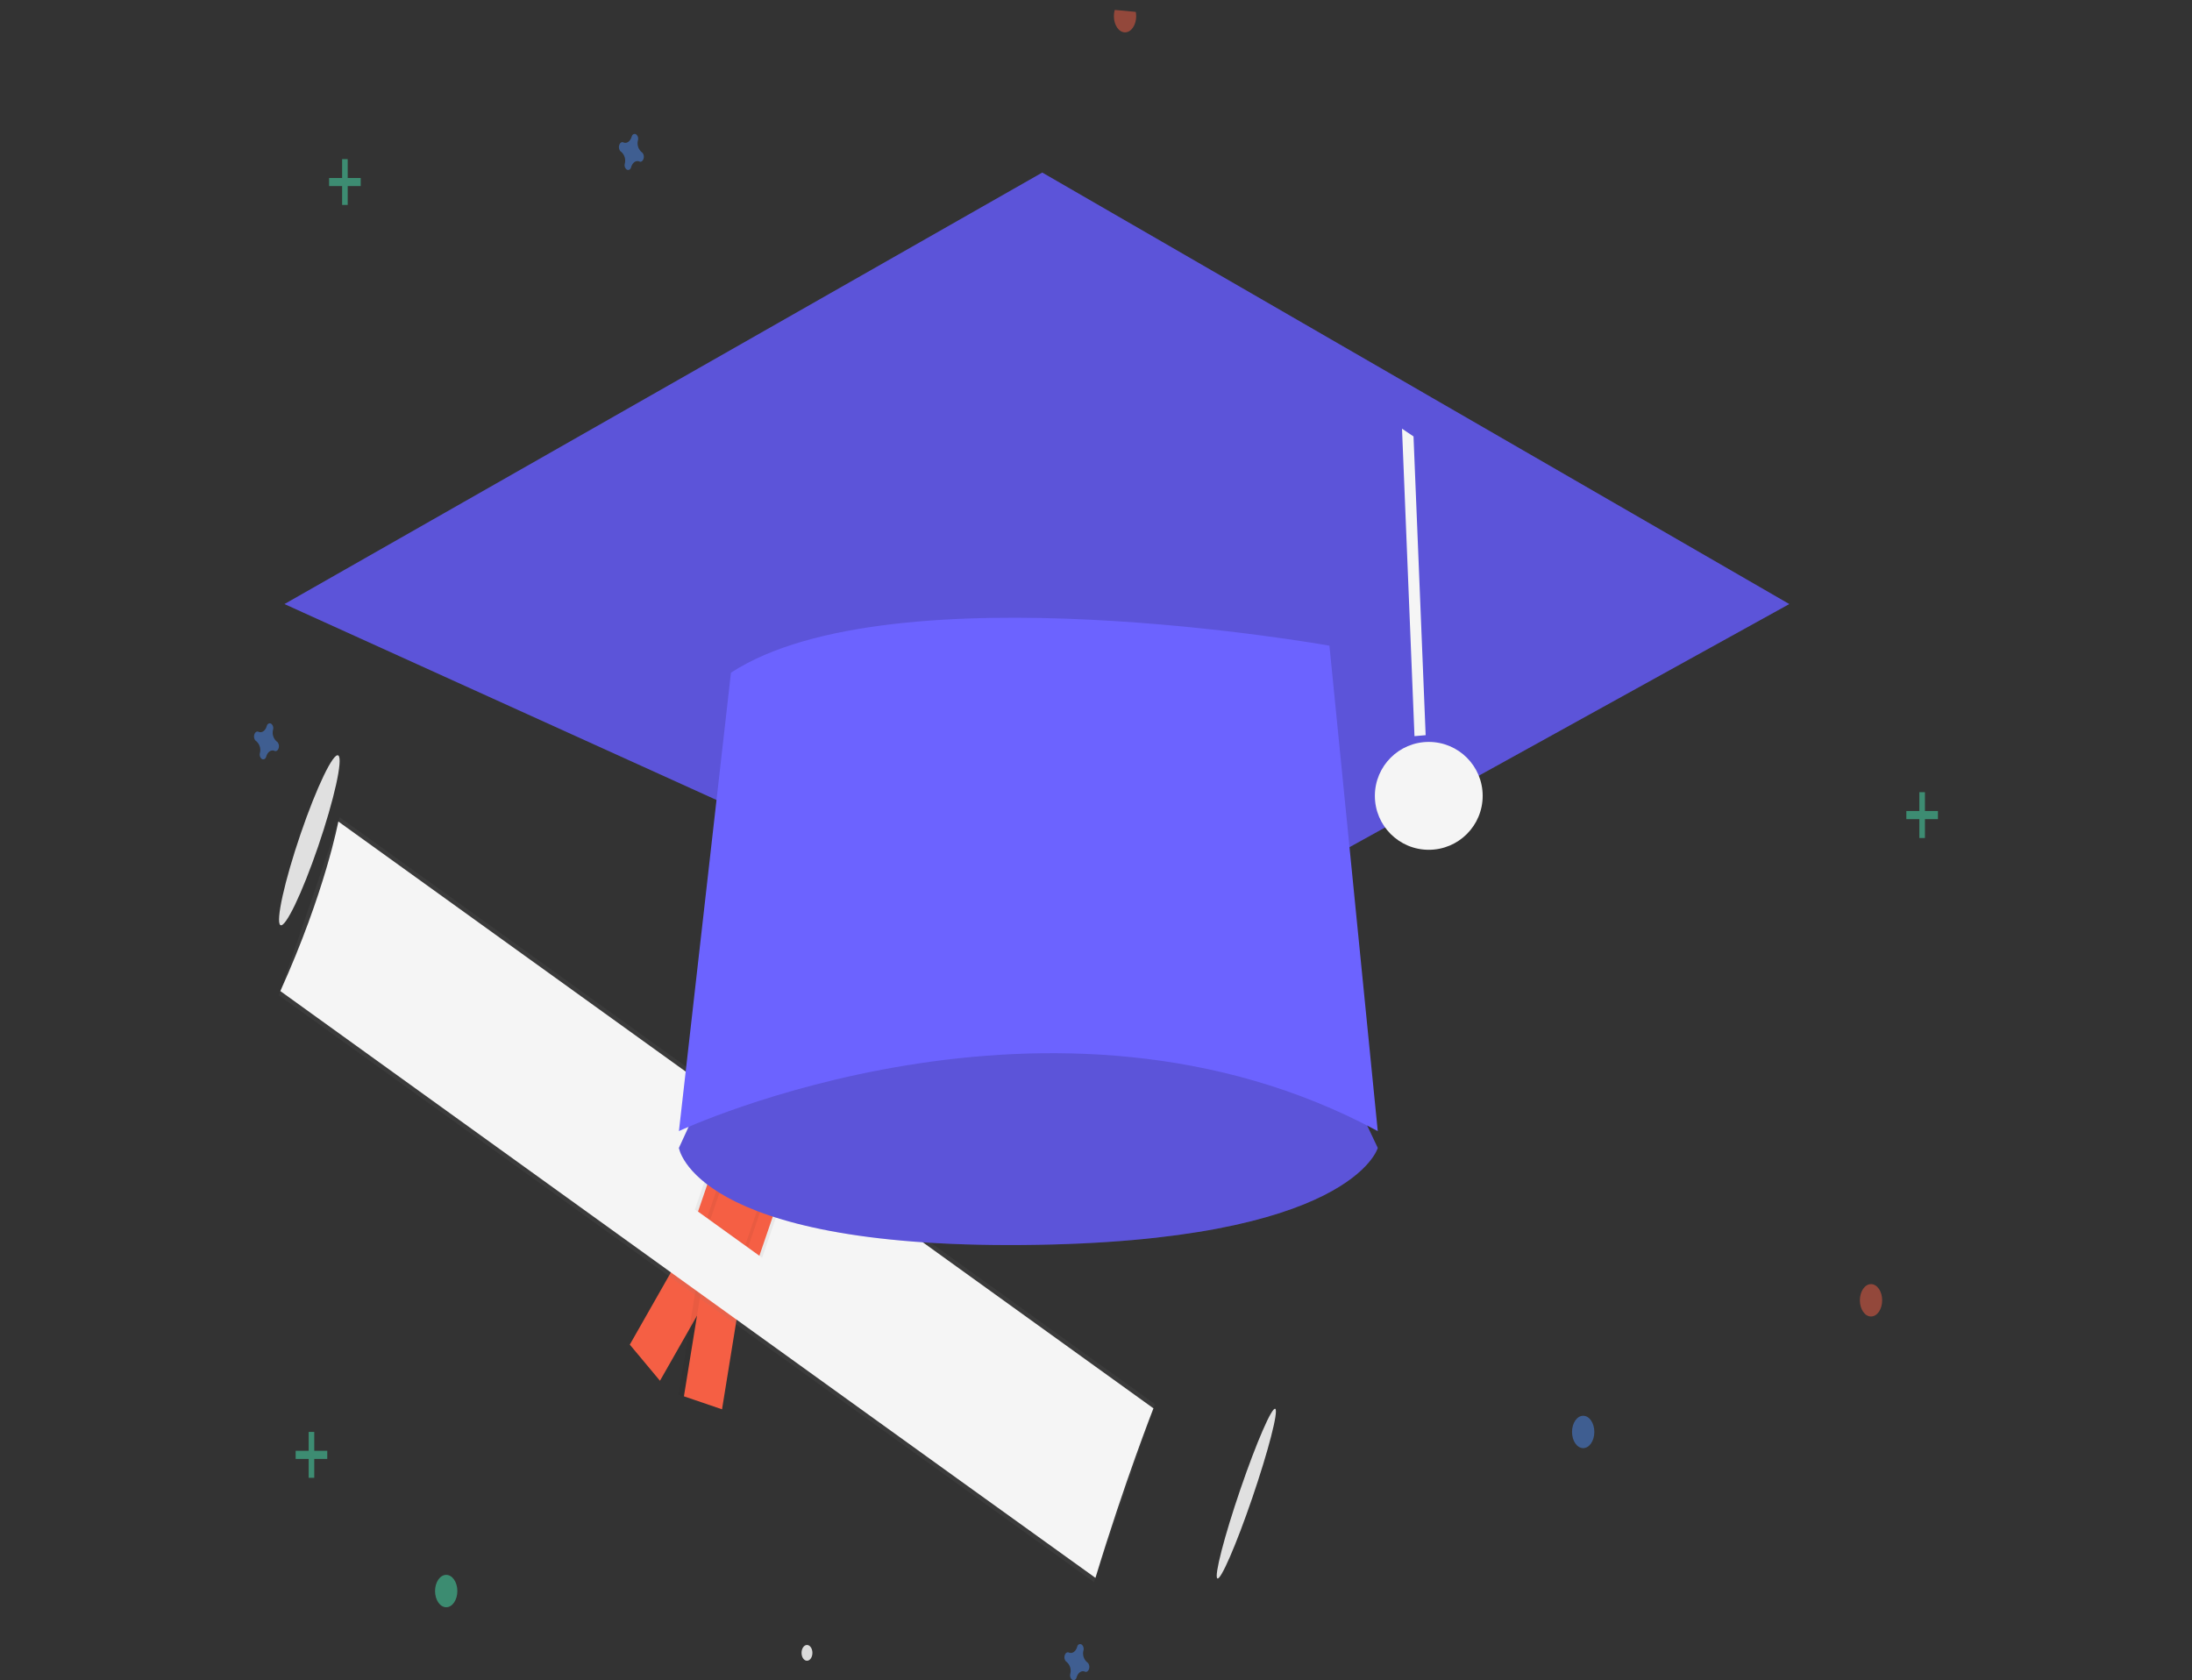 <svg xmlns="http://www.w3.org/2000/svg" xmlns:xlink="http://www.w3.org/1999/xlink" width="471" height="361" viewBox="0 0 471 361"><rect x="0" y="0" width="471" height="361" fill="#333333" stroke="none"/><defs><clipPath id="a"><path d="M0,0H201.843S400.806,1.515,454.289,91.765,415.774,361,415.774,361H0Z" transform="translate(0 1679)" fill="#eff3f9" stroke="#707070" stroke-width="1"/></clipPath><linearGradient id="b" x1="-11.741" y1="5.084" x2="-11.741" y2="4.933" gradientUnits="objectBoundingBox"><stop offset="0" stop-color="gray" stop-opacity="0.251"/><stop offset="0.535" stop-color="gray" stop-opacity="0.122"/><stop offset="1" stop-color="gray" stop-opacity="0.102"/></linearGradient></defs><g transform="translate(0 -1679)" clip-path="url(#a)"><g transform="translate(44.669 1679)"><path d="M19.305.095C29.846-1.3,38.223-1.4,38.014-.132S29.092,3.284,18.55,4.673-.367,6.164-.159,4.9,8.764,1.484,19.305.095Z" transform="translate(11.252 196.442) rotate(-63.611)" fill="#e0e0e0"/><path d="M19.2.315C29.741-1.075,38.172-1.5,38.03-.646s-8.8,2.682-19.343,4.072S-.285,5.246-.143,4.386,8.659,1.7,19.2.315Z" transform="translate(213.036 337.067) rotate(-63.611)" fill="#e0e0e0"/><path d="M0,0,9.946,1.862l6.205,35.546L6.205,35.546Z" transform="translate(108.505 257.551) rotate(39.547)" fill="#f55f44"/><path d="M0,0,9.685.95,12.5,40.958l-9.685-.95Z" transform="translate(110.364 302.807) rotate(-166.769)" opacity="0.05"/><path d="M0,0,8.608.845l2.816,40.007-8.608-.845Z" transform="translate(110.474 302.813) rotate(-166.769)" fill="#f55f44"/><path d="M27.985,3.15,68.066-2.134,32.968,210.8l-40.082,5.284Z" transform="translate(0 237.533) rotate(-63.611)" fill="url(#b)"/><path d="M441.219,677.2c-3.428-2.386-177.654-127.89-175.143-126.083,9.67-21.414,12.46-36.431,12.46-36.431L453.679,640.772S447.527,656.436,441.219,677.2Z" transform="translate(-250.506 -338.17)" fill="#f5f5f5"/><path d="M0,0,17.553,2.893l5.032,38.173L5.032,38.173Z" transform="translate(117.109 223.459) rotate(26.389)" opacity="0.05"/><path d="M0,0,16.027,2.642l5.032,38.173L5.032,38.173Z" transform="translate(117.778 223.892) rotate(26.389)" fill="#f55f44"/><path d="M0,0,10.685,1.761l5.032,38.173L5.032,38.173Z" transform="translate(119.756 225.16) rotate(26.389)" opacity="0.05"/><path d="M0,0,9.158,1.51,14.19,39.682l-9.158-1.51Z" transform="translate(120.423 225.594) rotate(26.389)" fill="#f55f44"/><ellipse cx="1.169" cy="1.695" rx="1.169" ry="1.695" transform="translate(127.56 353.449)" fill="#dbdbdb"/><g transform="translate(18.86 307.675)" opacity="0.5"><rect width="1.198" height="9.85" transform="translate(2.796)" fill="#47e6b1"/><rect width="1.738" height="6.789" transform="translate(6.789 4.056) rotate(90)" fill="#47e6b1"/></g><g transform="translate(364.951 170.207)" opacity="0.5"><rect width="1.198" height="9.85" transform="translate(2.796)" fill="#47e6b1"/><rect width="1.738" height="6.789" transform="translate(6.789 4.056) rotate(90)" fill="#47e6b1"/></g><g transform="translate(26.048 34.186)" opacity="0.5"><rect width="1.198" height="9.85" transform="translate(2.796)" fill="#47e6b1"/><rect width="1.738" height="6.789" transform="translate(6.789 4.056) rotate(90)" fill="#47e6b1"/></g><g transform="translate(329.009 19.121)" opacity="0.5"><rect width="1.198" height="9.85" transform="translate(2.796)" fill="#47e6b1"/><rect width="1.738" height="6.789" transform="translate(6.789 4.056) rotate(90)" fill="#47e6b1"/></g><path d="M253.644,507.58a2.515,2.515,0,0,1-.818-2.571,1.437,1.437,0,0,0,.032-.236h0a1.152,1.152,0,0,0-.48-1.065.617.617,0,0,0-.842.358h0a1.221,1.221,0,0,0-.08.21c-.3.991-1.06,1.5-1.773,1.186a.513.513,0,0,0-.163-.046h0c-.324-.028-.622.255-.734.7a1.382,1.382,0,0,0,.247,1.221h0a.687.687,0,0,0,.145.116,2.516,2.516,0,0,1,.818,2.573,1.434,1.434,0,0,0-.032.236h0a1.151,1.151,0,0,0,.48,1.065.617.617,0,0,0,.842-.358h0a1.219,1.219,0,0,0,.08-.21c.3-.992,1.061-1.5,1.774-1.186a.518.518,0,0,0,.163.046h0c.324.028.622-.255.734-.7a1.382,1.382,0,0,0-.247-1.221h0a.687.687,0,0,0-.145-.116Z" transform="translate(-238.819 -348.23)" fill="#4d8af0" opacity="0.5"/><path d="M465.113,265.373a2.515,2.515,0,0,1-.817-2.571,1.441,1.441,0,0,0,.032-.236h0a1.151,1.151,0,0,0-.48-1.065.617.617,0,0,0-.842.358h0a1.219,1.219,0,0,0-.08.21c-.3.991-1.061,1.5-1.774,1.186a.52.52,0,0,0-.163-.046h0c-.324-.028-.622.255-.734.7a1.382,1.382,0,0,0,.247,1.221h0a.688.688,0,0,0,.145.116,2.516,2.516,0,0,1,.817,2.573,1.448,1.448,0,0,0-.032.236h0a1.152,1.152,0,0,0,.48,1.065.617.617,0,0,0,.842-.358h0a1.22,1.22,0,0,0,.08-.21c.3-.991,1.061-1.5,1.774-1.186a.517.517,0,0,0,.163.046h0c.324.028.622-.255.734-.7a1.382,1.382,0,0,0-.247-1.221h0a.688.688,0,0,0-.145-.116Z" transform="translate(-371.882 -232.661)" fill="#4d8af0" opacity="0.5"/><path d="M723.3,893.634a2.515,2.515,0,0,1-.817-2.571,1.436,1.436,0,0,0,.032-.236h0a1.151,1.151,0,0,0-.48-1.065.616.616,0,0,0-.842.358h0a1.189,1.189,0,0,0-.08.21c-.3.992-1.061,1.5-1.774,1.187a.517.517,0,0,0-.163-.046h0c-.324-.028-.622.255-.734.7a1.382,1.382,0,0,0,.247,1.221h0a.683.683,0,0,0,.144.116,2.516,2.516,0,0,1,.818,2.573,1.434,1.434,0,0,0-.032.236h0a1.151,1.151,0,0,0,.48,1.065.616.616,0,0,0,.842-.358h0a1.212,1.212,0,0,0,.08-.21c.3-.992,1.061-1.5,1.774-1.187a.516.516,0,0,0,.163.046h0c.324.028.622-.255.734-.7a1.382,1.382,0,0,0-.247-1.222h0A.686.686,0,0,0,723.3,893.634Z" transform="translate(-534.344 -536.444)" fill="#4d8af0" opacity="0.5"/><ellipse cx="2.396" cy="3.477" rx="2.396" ry="3.477" transform="translate(354.967 275.914)" fill="#f55f44" opacity="0.5"/><ellipse cx="2.396" cy="3.477" rx="2.396" ry="3.477" transform="translate(293.116 304.199)" fill="#4d8af0" opacity="0.5"/><ellipse cx="2.396" cy="3.477" rx="2.396" ry="3.477" transform="translate(48.812 338.385)" fill="#47e6b1" opacity="0.5"/><ellipse cx="2.396" cy="3.477" rx="2.396" ry="3.477" transform="translate(194.674)" fill="#f55f44" opacity="0.5"/><path d="M480.719,587.264l-9.585,20.859s3.195,21.439,73.882,20.859,76.278-20.859,76.278-20.859l-13.179-27.812L567.78,540.33Z" transform="translate(-369.922 -361.473)" fill="#6c63ff"/><path d="M480.719,587.264l-9.585,20.859s3.195,21.439,73.882,20.859,76.278-20.859,76.278-20.859l-13.179-27.812L567.78,540.33Z" transform="translate(-369.922 -361.473)" opacity="0.15"/><path d="M343.482,171.394l-145.7,80.54L20.156,171.394,182.978,78.686,262.9,124.849l2.863,1.657Z" transform="translate(-3.693 -41.603)" fill="#6c63ff"/><path d="M343.482,171.394l-145.7,80.54L20.156,171.394,182.978,78.686,262.9,124.849l2.863,1.657Z" transform="translate(-3.693 -41.603)" opacity="0.15"/><path d="M670.447,242.49l-2.4.209-2.68-66.06,2.472,1.657Z" transform="translate(-408.783 -84.526)" fill="#f5f5f5"/><path d="M482.317,461.928l-11.182,98.5s80.272-37.663,150.16,0l-10.383-104.3S517.061,439.33,482.317,461.928Z" transform="translate(-369.922 -317.394)" fill="#6c63ff"/><ellipse cx="11.582" cy="11.589" rx="11.582" ry="11.589" transform="translate(250.753 159.413)" fill="#f5f5f5"/></g></g></svg>